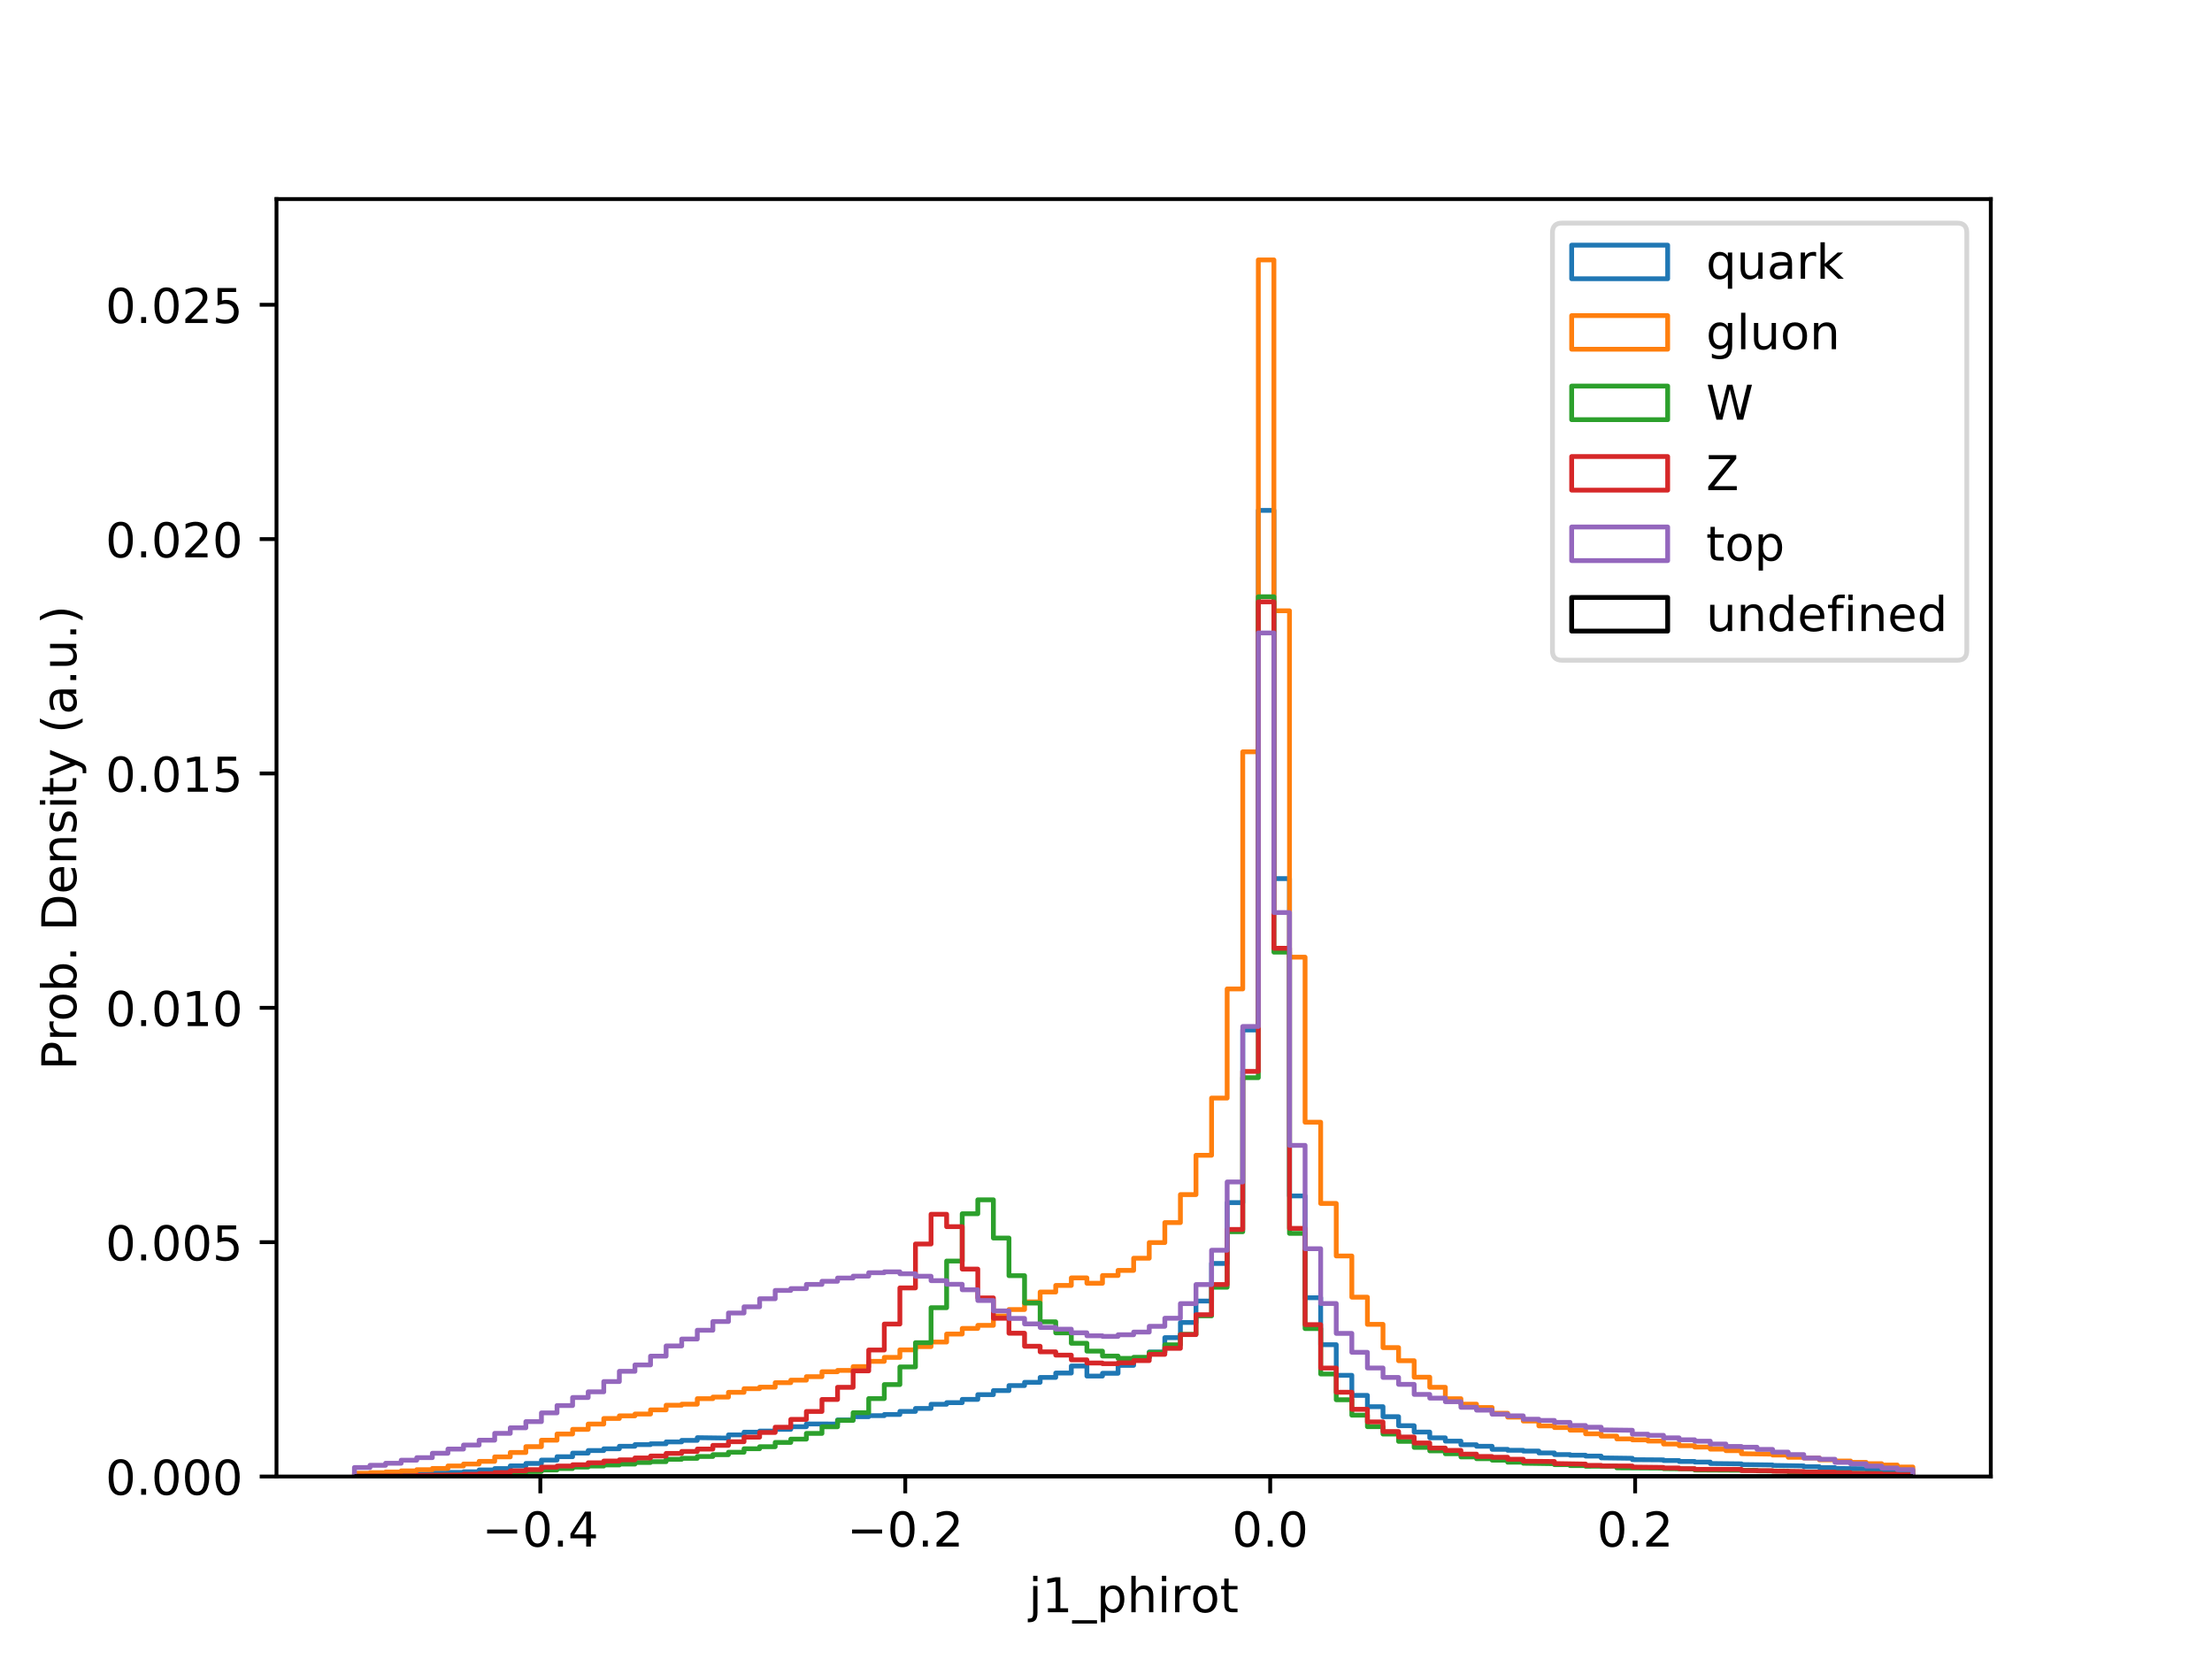 <?xml version="1.0" encoding="utf-8" standalone="no"?>
<!DOCTYPE svg PUBLIC "-//W3C//DTD SVG 1.1//EN"
  "http://www.w3.org/Graphics/SVG/1.1/DTD/svg11.dtd">
<!-- Created with matplotlib (https://matplotlib.org/) -->
<svg height="345.6pt" version="1.1" viewBox="0 0 460.8 345.6" width="460.8pt" xmlns="http://www.w3.org/2000/svg" xmlns:xlink="http://www.w3.org/1999/xlink">
 <defs>
  <style type="text/css">
*{stroke-linecap:butt;stroke-linejoin:round;}
  </style>
 </defs>
 <g id="figure_1">
  <g id="patch_1">
   <path d="M 0 345.6 
L 460.8 345.6 
L 460.8 0 
L 0 0 
z
" style="fill:#ffffff;"/>
  </g>
  <g id="axes_1">
   <g id="patch_2">
    <path d="M 57.6 307.584 
L 414.72 307.584 
L 414.72 41.472 
L 57.6 41.472 
z
" style="fill:#ffffff;"/>
   </g>
   <g id="patch_3">
    <path clip-path="url(#p04475a84c2)" d="M 73.833 307.584 
L 73.833 307.34 
L 80.326 307.296 
L 80.326 307.224 
L 83.572 307.224 
L 83.572 307.1 
L 90.065 307.06 
L 90.065 306.867 
L 93.312 306.867 
L 93.312 306.724 
L 96.559 306.724 
L 96.559 306.598 
L 99.805 306.598 
L 99.805 306.217 
L 103.052 306.217 
L 103.052 305.933 
L 106.298 305.933 
L 106.298 305.37 
L 109.545 305.37 
L 109.545 304.865 
L 112.791 304.865 
L 112.791 304.157 
L 116.038 304.157 
L 116.038 303.461 
L 119.284 303.461 
L 119.284 302.706 
L 122.531 302.706 
L 122.531 302.176 
L 125.777 302.176 
L 125.777 301.808 
L 129.024 301.808 
L 129.024 301.281 
L 132.271 301.281 
L 132.271 300.938 
L 135.517 300.938 
L 135.517 300.77 
L 138.764 300.77 
L 138.764 300.37 
L 142.01 300.37 
L 142.01 300.055 
L 145.257 300.055 
L 145.257 299.492 
L 151.75 299.58 
L 151.75 298.911 
L 154.996 298.911 
L 154.996 298.344 
L 158.243 298.344 
L 158.243 298.119 
L 161.489 298.119 
L 161.489 297.755 
L 164.736 297.755 
L 164.736 297.208 
L 167.983 297.208 
L 167.983 296.632 
L 174.476 296.653 
L 174.476 295.808 
L 177.722 295.808 
L 177.722 295.127 
L 180.969 295.127 
L 180.969 294.91 
L 184.215 294.91 
L 184.215 294.662 
L 187.462 294.662 
L 187.462 294.017 
L 190.708 294.017 
L 190.708 293.407 
L 193.955 293.407 
L 193.955 292.532 
L 197.201 292.532 
L 197.201 292.196 
L 200.448 292.196 
L 200.448 291.519 
L 203.695 291.519 
L 203.695 290.531 
L 206.941 290.531 
L 206.941 289.683 
L 210.188 289.683 
L 210.188 288.64 
L 213.434 288.64 
L 213.434 287.963 
L 216.681 287.963 
L 216.681 286.94 
L 219.927 286.94 
L 219.927 286.029 
L 223.174 286.029 
L 223.174 284.566 
L 226.42 284.566 
L 226.42 286.662 
L 229.667 286.662 
L 229.667 286.077 
L 232.913 286.077 
L 232.913 284.429 
L 236.16 284.429 
L 236.16 282.852 
L 239.407 282.852 
L 239.407 281.645 
L 242.653 281.645 
L 242.653 278.653 
L 245.9 278.653 
L 245.9 275.489 
L 249.146 275.489 
L 249.146 271.034 
L 252.393 271.034 
L 252.393 263.198 
L 255.639 263.198 
L 255.639 250.528 
L 258.886 250.528 
L 258.886 214.571 
L 262.132 214.571 
L 262.132 106.324 
L 265.379 106.324 
L 265.379 183.028 
L 268.625 183.028 
L 268.625 249.136 
L 271.872 249.136 
L 271.872 270.344 
L 275.119 270.344 
L 275.119 280.121 
L 278.365 280.121 
L 278.365 286.502 
L 281.612 286.502 
L 281.612 290.684 
L 284.858 290.684 
L 284.858 293.037 
L 288.105 293.037 
L 288.105 295.12 
L 291.351 295.12 
L 291.351 297.002 
L 294.598 297.002 
L 294.598 298.325 
L 297.844 298.325 
L 297.844 299.527 
L 301.091 299.527 
L 301.091 300.213 
L 304.337 300.213 
L 304.337 300.967 
L 307.584 300.967 
L 307.584 301.285 
L 310.831 301.285 
L 310.831 301.918 
L 314.077 301.918 
L 314.077 302.12 
L 317.324 302.12 
L 317.324 302.284 
L 320.57 302.284 
L 320.57 302.67 
L 323.817 302.67 
L 323.817 303.017 
L 327.063 303.017 
L 327.063 303.146 
L 330.31 303.146 
L 330.31 303.331 
L 333.556 303.331 
L 333.556 303.701 
L 340.049 303.789 
L 340.049 304.075 
L 346.543 304.119 
L 346.543 304.258 
L 349.789 304.258 
L 349.789 304.449 
L 353.036 304.449 
L 353.036 304.573 
L 356.282 304.573 
L 356.282 304.876 
L 362.775 304.945 
L 362.775 305.093 
L 369.268 305.174 
L 369.268 305.271 
L 375.761 305.376 
L 375.761 305.54 
L 379.008 305.54 
L 379.008 305.73 
L 382.255 305.73 
L 382.255 305.902 
L 388.748 305.969 
L 388.748 306.051 
L 391.994 306.051 
L 391.994 306.274 
L 395.241 306.274 
L 395.241 306.405 
L 398.487 306.405 
L 398.487 307.584 
L 398.487 307.584 
" style="fill:none;stroke:#1f77b4;stroke-linejoin:miter;"/>
   </g>
   <g id="patch_4">
    <path clip-path="url(#p04475a84c2)" d="M 73.833 307.584 
L 73.833 306.903 
L 77.079 306.903 
L 77.079 306.777 
L 80.326 306.777 
L 80.326 306.638 
L 83.572 306.638 
L 83.572 306.407 
L 86.819 306.407 
L 86.819 306.159 
L 90.065 306.159 
L 90.065 305.906 
L 93.312 305.906 
L 93.312 305.387 
L 96.559 305.387 
L 96.559 304.979 
L 99.805 304.979 
L 99.805 304.43 
L 103.052 304.43 
L 103.052 303.497 
L 106.298 303.497 
L 106.298 302.58 
L 109.545 302.58 
L 109.545 301.363 
L 112.791 301.363 
L 112.791 300.021 
L 116.038 300.021 
L 116.038 298.732 
L 119.284 298.732 
L 119.284 297.761 
L 122.531 297.761 
L 122.531 296.659 
L 125.777 296.659 
L 125.777 295.499 
L 129.024 295.499 
L 129.024 294.95 
L 132.271 294.95 
L 132.271 294.567 
L 135.517 294.567 
L 135.517 293.699 
L 138.764 293.699 
L 138.764 292.732 
L 142.01 292.732 
L 142.01 292.517 
L 145.257 292.517 
L 145.257 291.37 
L 148.503 291.37 
L 148.503 291.037 
L 151.75 291.037 
L 151.75 290.045 
L 154.996 290.045 
L 154.996 289.292 
L 158.243 289.292 
L 158.243 288.973 
L 161.489 288.973 
L 161.489 288.037 
L 164.736 288.037 
L 164.736 287.509 
L 167.983 287.509 
L 167.983 286.782 
L 171.229 286.782 
L 171.229 285.758 
L 174.476 285.758 
L 174.476 285.478 
L 177.722 285.478 
L 177.722 284.69 
L 180.969 284.69 
L 180.969 283.596 
L 184.215 283.596 
L 184.215 282.764 
L 187.462 282.764 
L 187.462 281.206 
L 190.708 281.206 
L 190.708 280.525 
L 193.955 280.525 
L 193.955 279.572 
L 197.201 279.572 
L 197.201 277.907 
L 200.448 277.907 
L 200.448 276.736 
L 203.695 276.736 
L 203.695 276.097 
L 206.941 276.097 
L 206.941 274.144 
L 210.188 274.144 
L 210.188 272.796 
L 213.434 272.796 
L 213.434 271.204 
L 216.681 271.204 
L 216.681 269.154 
L 219.927 269.154 
L 219.927 267.782 
L 223.174 267.782 
L 223.174 266.209 
L 226.42 266.209 
L 226.42 267.327 
L 229.667 267.327 
L 229.667 265.713 
L 232.913 265.713 
L 232.913 264.645 
L 236.16 264.645 
L 236.16 262.109 
L 239.407 262.109 
L 239.407 258.852 
L 242.653 258.852 
L 242.653 254.687 
L 245.9 254.687 
L 245.9 248.855 
L 249.146 248.855 
L 249.146 240.663 
L 252.393 240.663 
L 252.393 228.746 
L 255.639 228.746 
L 255.639 206.014 
L 258.886 206.014 
L 258.886 156.618 
L 262.132 156.618 
L 262.132 54.144 
L 265.379 54.144 
L 265.379 127.237 
L 268.625 127.237 
L 268.625 199.393 
L 271.872 199.393 
L 271.872 233.774 
L 275.119 233.774 
L 275.119 250.699 
L 278.365 250.699 
L 278.365 261.64 
L 281.612 261.64 
L 281.612 270.225 
L 284.858 270.225 
L 284.858 275.887 
L 288.105 275.887 
L 288.105 280.731 
L 291.351 280.731 
L 291.351 283.464 
L 294.598 283.464 
L 294.598 286.893 
L 297.844 286.893 
L 297.844 288.992 
L 301.091 288.992 
L 301.091 291.376 
L 304.337 291.376 
L 304.337 292.507 
L 307.584 292.507 
L 307.584 293.211 
L 310.831 293.211 
L 310.831 294.408 
L 314.077 294.408 
L 314.077 295.211 
L 317.324 295.211 
L 317.324 296.026 
L 320.57 296.026 
L 320.57 297.04 
L 323.817 297.04 
L 323.817 297.387 
L 327.063 297.387 
L 327.063 297.929 
L 330.31 297.929 
L 330.31 298.692 
L 333.556 298.692 
L 333.556 299.17 
L 336.803 299.17 
L 336.803 299.748 
L 340.049 299.748 
L 340.049 299.952 
L 343.296 299.952 
L 343.296 300.198 
L 346.543 300.198 
L 346.543 300.816 
L 349.789 300.816 
L 349.789 301.167 
L 353.036 301.167 
L 353.036 301.451 
L 356.282 301.451 
L 356.282 301.88 
L 359.529 301.88 
L 359.529 302.197 
L 362.775 302.197 
L 362.775 302.834 
L 369.268 302.925 
L 369.268 303.114 
L 372.515 303.114 
L 372.515 303.579 
L 375.761 303.579 
L 375.761 303.72 
L 379.008 303.72 
L 379.008 304.109 
L 382.255 304.109 
L 382.255 304.352 
L 385.501 304.352 
L 385.501 304.641 
L 388.748 304.641 
L 388.748 304.914 
L 391.994 304.914 
L 391.994 305.187 
L 395.241 305.187 
L 395.241 305.612 
L 398.487 305.612 
L 398.487 307.584 
L 398.487 307.584 
" style="fill:none;stroke:#ff7f0e;stroke-linejoin:miter;"/>
   </g>
   <g id="patch_5">
    <path clip-path="url(#p04475a84c2)" d="M 73.833 307.584 
L 73.833 307.517 
L 90.065 307.452 
L 90.065 307.367 
L 96.559 307.319 
L 96.559 307.241 
L 103.052 307.22 
L 103.052 307.039 
L 106.298 307.039 
L 106.298 306.871 
L 109.545 306.871 
L 109.545 306.548 
L 112.791 306.548 
L 112.791 306.22 
L 116.038 306.22 
L 116.038 305.925 
L 119.284 305.925 
L 119.284 305.614 
L 122.531 305.614 
L 122.531 305.402 
L 125.777 305.402 
L 125.777 305.179 
L 129.024 305.179 
L 129.024 304.998 
L 132.271 304.998 
L 132.271 304.661 
L 135.517 304.661 
L 135.517 304.487 
L 138.764 304.487 
L 138.764 303.999 
L 142.01 303.999 
L 142.01 303.797 
L 145.257 303.797 
L 145.257 303.413 
L 148.503 303.413 
L 148.503 303.036 
L 151.75 303.036 
L 151.75 302.525 
L 154.996 302.525 
L 154.996 301.8 
L 158.243 301.8 
L 158.243 301.377 
L 161.489 301.377 
L 161.489 300.482 
L 164.736 300.482 
L 164.736 299.794 
L 167.983 299.794 
L 167.983 298.606 
L 171.229 298.606 
L 171.229 297.223 
L 174.476 297.223 
L 174.476 295.89 
L 177.722 295.89 
L 177.722 294.288 
L 180.969 294.288 
L 180.969 291.351 
L 184.215 291.351 
L 184.215 288.43 
L 187.462 288.43 
L 187.462 284.755 
L 190.708 284.755 
L 190.708 279.703 
L 193.955 279.703 
L 193.955 272.415 
L 197.201 272.415 
L 197.201 262.695 
L 200.448 262.695 
L 200.448 252.847 
L 203.695 252.847 
L 203.695 249.942 
L 206.941 249.942 
L 206.941 257.908 
L 210.188 257.908 
L 210.188 265.746 
L 213.434 265.746 
L 213.434 271.452 
L 216.681 271.452 
L 216.681 275.359 
L 219.927 275.359 
L 219.927 277.661 
L 223.174 277.661 
L 223.174 279.827 
L 226.42 279.827 
L 226.42 281.467 
L 229.667 281.467 
L 229.667 282.493 
L 232.913 282.493 
L 232.913 282.98 
L 236.16 282.98 
L 236.16 282.753 
L 239.407 282.753 
L 239.407 281.725 
L 242.653 281.725 
L 242.653 280.144 
L 245.9 280.144 
L 245.9 277.962 
L 249.146 277.962 
L 249.146 274.118 
L 252.393 274.118 
L 252.393 268.156 
L 255.639 268.156 
L 255.639 256.596 
L 258.886 256.596 
L 258.886 224.497 
L 262.132 224.497 
L 262.132 124.311 
L 265.379 124.311 
L 265.379 198.35 
L 268.625 198.35 
L 268.625 256.937 
L 271.872 256.937 
L 271.872 276.763 
L 275.119 276.763 
L 275.119 286.227 
L 278.365 286.227 
L 278.365 291.595 
L 281.612 291.595 
L 281.612 294.809 
L 284.858 294.809 
L 284.858 297.2 
L 288.105 297.2 
L 288.105 298.743 
L 291.351 298.743 
L 291.351 300.265 
L 294.598 300.265 
L 294.598 301.52 
L 297.844 301.52 
L 297.844 302.242 
L 301.091 302.242 
L 301.091 302.845 
L 304.337 302.845 
L 304.337 303.507 
L 307.584 303.507 
L 307.584 303.871 
L 310.831 303.871 
L 310.831 304.176 
L 314.077 304.176 
L 314.077 304.603 
L 317.324 304.603 
L 317.324 304.819 
L 323.817 304.916 
L 323.817 305.111 
L 327.063 305.111 
L 327.063 305.309 
L 330.31 305.309 
L 330.31 305.444 
L 336.803 305.425 
L 336.803 305.78 
L 346.543 305.841 
L 346.543 305.946 
L 353.036 306.009 
L 353.036 306.226 
L 366.022 306.295 
L 366.022 306.409 
L 372.515 306.457 
L 372.515 306.587 
L 379.008 306.697 
L 379.008 306.718 
L 385.501 306.791 
L 385.501 306.918 
L 391.994 306.97 
L 391.994 307.115 
L 398.487 307.142 
L 398.487 307.584 
L 398.487 307.584 
" style="fill:none;stroke:#2ca02c;stroke-linejoin:miter;"/>
   </g>
   <g id="patch_6">
    <path clip-path="url(#p04475a84c2)" d="M 73.833 307.584 
L 73.833 307.479 
L 86.819 307.439 
L 86.819 307.361 
L 96.559 307.25 
L 96.559 307.128 
L 99.805 307.128 
L 99.805 306.993 
L 103.052 306.993 
L 103.052 306.762 
L 106.298 306.762 
L 106.298 306.402 
L 109.545 306.402 
L 109.545 306.148 
L 112.791 306.148 
L 112.791 305.633 
L 116.038 305.633 
L 116.038 305.4 
L 119.284 305.4 
L 119.284 305.133 
L 122.531 305.133 
L 122.531 304.722 
L 125.777 304.722 
L 125.777 304.363 
L 129.024 304.363 
L 129.024 304.113 
L 132.271 304.113 
L 132.271 303.713 
L 135.517 303.713 
L 135.517 303.318 
L 138.764 303.318 
L 138.764 302.774 
L 142.01 302.774 
L 142.01 302.363 
L 145.257 302.363 
L 145.257 301.865 
L 148.503 301.865 
L 148.503 301.096 
L 151.75 301.096 
L 151.75 300.335 
L 154.996 300.335 
L 154.996 299.384 
L 158.243 299.384 
L 158.243 298.404 
L 161.489 298.404 
L 161.489 297.311 
L 164.736 297.311 
L 164.736 295.686 
L 167.983 295.686 
L 167.983 294.031 
L 171.229 294.031 
L 171.229 291.538 
L 174.476 291.538 
L 174.476 289 
L 177.722 289 
L 177.722 285.579 
L 180.969 285.579 
L 180.969 281.231 
L 184.215 281.231 
L 184.215 275.822 
L 187.462 275.822 
L 187.462 268.295 
L 190.708 268.295 
L 190.708 259.146 
L 193.955 259.146 
L 193.955 252.955 
L 197.201 252.955 
L 197.201 255.539 
L 200.448 255.539 
L 200.448 264.375 
L 203.695 264.375 
L 203.695 270.376 
L 206.941 270.376 
L 206.941 274.613 
L 210.188 274.613 
L 210.188 277.735 
L 213.434 277.735 
L 213.434 280.449 
L 216.681 280.449 
L 216.681 281.612 
L 219.927 281.612 
L 219.927 282.297 
L 223.174 282.297 
L 223.174 283.281 
L 226.42 283.281 
L 226.42 283.941 
L 229.667 283.941 
L 229.667 284.084 
L 232.913 284.084 
L 232.913 283.899 
L 236.16 283.899 
L 236.16 283.441 
L 239.407 283.441 
L 239.407 282.139 
L 242.653 282.139 
L 242.653 280.88 
L 245.9 280.88 
L 245.9 278.023 
L 249.146 278.023 
L 249.146 273.881 
L 252.393 273.881 
L 252.393 267.586 
L 255.639 267.586 
L 255.639 256.119 
L 258.886 256.119 
L 258.886 223.19 
L 262.132 223.19 
L 262.132 125.381 
L 265.379 125.381 
L 265.379 197.543 
L 268.625 197.543 
L 268.625 255.892 
L 271.872 255.892 
L 271.872 275.943 
L 275.119 275.943 
L 275.119 284.988 
L 278.365 284.988 
L 278.365 290.03 
L 281.612 290.03 
L 281.612 293.583 
L 284.858 293.583 
L 284.858 296.207 
L 288.105 296.207 
L 288.105 298.217 
L 291.351 298.217 
L 291.351 299.353 
L 294.598 299.353 
L 294.598 300.6 
L 297.844 300.6 
L 297.844 301.653 
L 301.091 301.653 
L 301.091 302.149 
L 304.337 302.149 
L 304.337 302.918 
L 307.584 302.918 
L 307.584 303.417 
L 310.831 303.417 
L 310.831 303.575 
L 314.077 303.575 
L 314.077 303.987 
L 317.324 303.987 
L 317.324 304.399 
L 323.817 304.46 
L 323.817 304.884 
L 330.31 304.99 
L 330.31 305.261 
L 333.556 305.261 
L 333.556 305.378 
L 340.049 305.397 
L 340.049 305.618 
L 346.543 305.692 
L 346.543 305.803 
L 349.789 305.803 
L 349.789 305.957 
L 353.036 305.957 
L 353.036 306.089 
L 362.775 306.091 
L 362.775 306.352 
L 369.268 306.379 
L 369.268 306.465 
L 375.761 306.55 
L 375.761 306.663 
L 382.255 306.663 
L 382.255 306.785 
L 385.501 306.785 
L 385.501 306.928 
L 391.994 307.01 
L 391.994 307.103 
L 395.241 307.103 
L 395.241 307.218 
L 398.487 307.218 
L 398.487 307.584 
L 398.487 307.584 
" style="fill:none;stroke:#d62728;stroke-linejoin:miter;"/>
   </g>
   <g id="patch_7">
    <path clip-path="url(#p04475a84c2)" d="M 73.833 307.584 
L 73.833 305.706 
L 77.079 305.706 
L 77.079 305.246 
L 80.326 305.246 
L 80.326 304.819 
L 83.572 304.819 
L 83.572 304.184 
L 86.819 304.184 
L 86.819 303.657 
L 90.065 303.657 
L 90.065 302.738 
L 93.312 302.738 
L 93.312 301.865 
L 96.559 301.865 
L 96.559 301.028 
L 99.805 301.028 
L 99.805 300.015 
L 103.052 300.015 
L 103.052 298.592 
L 106.298 298.592 
L 106.298 297.435 
L 109.545 297.435 
L 109.545 296.149 
L 112.791 296.149 
L 112.791 294.326 
L 116.038 294.326 
L 116.038 292.803 
L 119.284 292.803 
L 119.284 291.128 
L 122.531 291.128 
L 122.531 289.944 
L 125.777 289.944 
L 125.777 287.804 
L 129.024 287.804 
L 129.024 285.667 
L 132.271 285.667 
L 132.271 284.337 
L 135.517 284.337 
L 135.517 282.509 
L 138.764 282.509 
L 138.764 280.386 
L 142.01 280.386 
L 142.01 278.946 
L 145.257 278.946 
L 145.257 277.115 
L 148.503 277.115 
L 148.503 275.296 
L 151.75 275.296 
L 151.75 273.523 
L 154.996 273.523 
L 154.996 272.233 
L 158.243 272.233 
L 158.243 270.555 
L 161.489 270.555 
L 161.489 268.822 
L 164.736 268.822 
L 164.736 268.442 
L 167.983 268.442 
L 167.983 267.565 
L 171.229 267.565 
L 171.229 266.915 
L 174.476 266.915 
L 174.476 266.236 
L 177.722 266.236 
L 177.722 265.843 
L 180.969 265.843 
L 180.969 265.13 
L 184.215 265.13 
L 184.215 264.945 
L 187.462 264.945 
L 187.462 265.347 
L 190.708 265.347 
L 190.708 265.862 
L 193.955 265.862 
L 193.955 266.785 
L 197.201 266.785 
L 197.201 267.54 
L 200.448 267.54 
L 200.448 268.686 
L 203.695 268.686 
L 203.695 270.918 
L 206.941 270.918 
L 206.941 273.086 
L 210.188 273.086 
L 210.188 274.65 
L 213.434 274.65 
L 213.434 275.79 
L 216.681 275.79 
L 216.681 276.528 
L 219.927 276.528 
L 219.927 276.889 
L 223.174 276.889 
L 223.174 277.646 
L 226.42 277.646 
L 226.42 278.267 
L 229.667 278.267 
L 229.667 278.397 
L 232.913 278.397 
L 232.913 278.054 
L 236.16 278.054 
L 236.16 277.493 
L 239.407 277.493 
L 239.407 276.295 
L 242.653 276.295 
L 242.653 274.612 
L 245.9 274.612 
L 245.9 271.564 
L 249.146 271.564 
L 249.146 267.594 
L 252.393 267.594 
L 252.393 260.444 
L 255.639 260.444 
L 255.639 246.224 
L 258.886 246.224 
L 258.886 213.833 
L 262.132 213.833 
L 262.132 131.853 
L 265.379 131.853 
L 265.379 190.1 
L 268.625 190.1 
L 268.625 238.599 
L 271.872 238.599 
L 271.872 260.133 
L 275.119 260.133 
L 275.119 271.543 
L 278.365 271.543 
L 278.365 277.77 
L 281.612 277.77 
L 281.612 281.709 
L 284.858 281.709 
L 284.858 284.974 
L 288.105 284.974 
L 288.105 286.942 
L 291.351 286.942 
L 291.351 288.386 
L 294.598 288.386 
L 294.598 290.48 
L 297.844 290.48 
L 297.844 291.252 
L 301.091 291.252 
L 301.091 292.002 
L 304.337 292.002 
L 304.337 293.169 
L 307.584 293.169 
L 307.584 293.756 
L 310.831 293.756 
L 310.831 294.601 
L 314.077 294.601 
L 314.077 294.95 
L 317.324 294.95 
L 317.324 295.646 
L 320.57 295.646 
L 320.57 295.903 
L 323.817 295.903 
L 323.817 296.306 
L 327.063 296.306 
L 327.063 296.956 
L 330.31 296.956 
L 330.31 297.32 
L 333.556 297.32 
L 333.556 297.87 
L 340.049 297.948 
L 340.049 298.762 
L 343.296 298.762 
L 343.296 299.006 
L 346.543 299.006 
L 346.543 299.533 
L 349.789 299.533 
L 349.789 299.929 
L 353.036 299.929 
L 353.036 300.225 
L 356.282 300.225 
L 356.282 300.814 
L 359.529 300.814 
L 359.529 301.325 
L 362.775 301.325 
L 362.775 301.48 
L 366.022 301.48 
L 366.022 301.937 
L 369.268 301.937 
L 369.268 302.504 
L 372.515 302.504 
L 372.515 303.015 
L 375.761 303.015 
L 375.761 303.734 
L 379.008 303.734 
L 379.008 303.989 
L 382.255 303.989 
L 382.255 304.641 
L 385.501 304.641 
L 385.501 304.939 
L 388.748 304.939 
L 388.748 305.406 
L 391.994 305.406 
L 391.994 305.81 
L 395.241 305.81 
L 395.241 306.152 
L 398.487 306.152 
L 398.487 307.584 
L 398.487 307.584 
" style="fill:none;stroke:#9467bd;stroke-linejoin:miter;"/>
   </g>
   <g id="patch_8">
    <path clip-path="url(#p04475a84c2)" d="M 73.833 307.584 
L 398.487 307.584 
L 398.487 307.584 
" style="fill:none;stroke:#000000;stroke-linejoin:miter;"/>
   </g>
   <g id="matplotlib.axis_1">
    <g id="xtick_1">
     <g id="line2d_1">
      <defs>
       <path d="M 0 0 
L 0 3.5 
" id="m33934b8982" style="stroke:#000000;stroke-width:0.8;"/>
      </defs>
      <g>
       <use style="stroke:#000000;stroke-width:0.8;" x="112.561" xlink:href="#m33934b8982" y="307.584"/>
      </g>
     </g>
     <g id="text_1">
      <!-- −0.4 -->
      <defs>
       <path d="M 10.594 35.5 
L 73.188 35.5 
L 73.188 27.203 
L 10.594 27.203 
z
" id="DejaVuSans-8722"/>
       <path d="M 31.781 66.406 
Q 24.172 66.406 20.328 58.906 
Q 16.5 51.422 16.5 36.375 
Q 16.5 21.391 20.328 13.891 
Q 24.172 6.391 31.781 6.391 
Q 39.453 6.391 43.281 13.891 
Q 47.125 21.391 47.125 36.375 
Q 47.125 51.422 43.281 58.906 
Q 39.453 66.406 31.781 66.406 
z
M 31.781 74.219 
Q 44.047 74.219 50.516 64.516 
Q 56.984 54.828 56.984 36.375 
Q 56.984 17.969 50.516 8.266 
Q 44.047 -1.422 31.781 -1.422 
Q 19.531 -1.422 13.062 8.266 
Q 6.594 17.969 6.594 36.375 
Q 6.594 54.828 13.062 64.516 
Q 19.531 74.219 31.781 74.219 
z
" id="DejaVuSans-48"/>
       <path d="M 10.688 12.406 
L 21 12.406 
L 21 0 
L 10.688 0 
z
" id="DejaVuSans-46"/>
       <path d="M 37.797 64.312 
L 12.891 25.391 
L 37.797 25.391 
z
M 35.203 72.906 
L 47.609 72.906 
L 47.609 25.391 
L 58.016 25.391 
L 58.016 17.188 
L 47.609 17.188 
L 47.609 0 
L 37.797 0 
L 37.797 17.188 
L 4.891 17.188 
L 4.891 26.703 
z
" id="DejaVuSans-52"/>
      </defs>
      <g transform="translate(100.42 322.182)scale(0.1 -0.1)">
       <use xlink:href="#DejaVuSans-8722"/>
       <use x="83.789" xlink:href="#DejaVuSans-48"/>
       <use x="147.412" xlink:href="#DejaVuSans-46"/>
       <use x="179.199" xlink:href="#DejaVuSans-52"/>
      </g>
     </g>
    </g>
    <g id="xtick_2">
     <g id="line2d_2">
      <g>
       <use style="stroke:#000000;stroke-width:0.8;" x="188.584" xlink:href="#m33934b8982" y="307.584"/>
      </g>
     </g>
     <g id="text_2">
      <!-- −0.2 -->
      <defs>
       <path d="M 19.188 8.297 
L 53.609 8.297 
L 53.609 0 
L 7.328 0 
L 7.328 8.297 
Q 12.938 14.109 22.625 23.891 
Q 32.328 33.688 34.812 36.531 
Q 39.547 41.844 41.422 45.531 
Q 43.312 49.219 43.312 52.781 
Q 43.312 58.594 39.234 62.25 
Q 35.156 65.922 28.609 65.922 
Q 23.969 65.922 18.812 64.312 
Q 13.672 62.703 7.812 59.422 
L 7.812 69.391 
Q 13.766 71.781 18.938 73 
Q 24.125 74.219 28.422 74.219 
Q 39.75 74.219 46.484 68.547 
Q 53.219 62.891 53.219 53.422 
Q 53.219 48.922 51.531 44.891 
Q 49.859 40.875 45.406 35.406 
Q 44.188 33.984 37.641 27.219 
Q 31.109 20.453 19.188 8.297 
z
" id="DejaVuSans-50"/>
      </defs>
      <g transform="translate(176.442 322.182)scale(0.1 -0.1)">
       <use xlink:href="#DejaVuSans-8722"/>
       <use x="83.789" xlink:href="#DejaVuSans-48"/>
       <use x="147.412" xlink:href="#DejaVuSans-46"/>
       <use x="179.199" xlink:href="#DejaVuSans-50"/>
      </g>
     </g>
    </g>
    <g id="xtick_3">
     <g id="line2d_3">
      <g>
       <use style="stroke:#000000;stroke-width:0.8;" x="264.606" xlink:href="#m33934b8982" y="307.584"/>
      </g>
     </g>
     <g id="text_3">
      <!-- 0.0 -->
      <g transform="translate(256.655 322.182)scale(0.1 -0.1)">
       <use xlink:href="#DejaVuSans-48"/>
       <use x="63.623" xlink:href="#DejaVuSans-46"/>
       <use x="95.41" xlink:href="#DejaVuSans-48"/>
      </g>
     </g>
    </g>
    <g id="xtick_4">
     <g id="line2d_4">
      <g>
       <use style="stroke:#000000;stroke-width:0.8;" x="340.629" xlink:href="#m33934b8982" y="307.584"/>
      </g>
     </g>
     <g id="text_4">
      <!-- 0.2 -->
      <g transform="translate(332.677 322.182)scale(0.1 -0.1)">
       <use xlink:href="#DejaVuSans-48"/>
       <use x="63.623" xlink:href="#DejaVuSans-46"/>
       <use x="95.41" xlink:href="#DejaVuSans-50"/>
      </g>
     </g>
    </g>
    <g id="text_5">
     <!-- j1_phirot -->
     <defs>
      <path d="M 9.422 54.688 
L 18.406 54.688 
L 18.406 -0.984 
Q 18.406 -11.422 14.422 -16.109 
Q 10.453 -20.797 1.609 -20.797 
L -1.812 -20.797 
L -1.812 -13.188 
L 0.594 -13.188 
Q 5.719 -13.188 7.562 -10.812 
Q 9.422 -8.453 9.422 -0.984 
z
M 9.422 75.984 
L 18.406 75.984 
L 18.406 64.594 
L 9.422 64.594 
z
" id="DejaVuSans-106"/>
      <path d="M 12.406 8.297 
L 28.516 8.297 
L 28.516 63.922 
L 10.984 60.406 
L 10.984 69.391 
L 28.422 72.906 
L 38.281 72.906 
L 38.281 8.297 
L 54.391 8.297 
L 54.391 0 
L 12.406 0 
z
" id="DejaVuSans-49"/>
      <path d="M 50.984 -16.609 
L 50.984 -23.578 
L -0.984 -23.578 
L -0.984 -16.609 
z
" id="DejaVuSans-95"/>
      <path d="M 18.109 8.203 
L 18.109 -20.797 
L 9.078 -20.797 
L 9.078 54.688 
L 18.109 54.688 
L 18.109 46.391 
Q 20.953 51.266 25.266 53.625 
Q 29.594 56 35.594 56 
Q 45.562 56 51.781 48.094 
Q 58.016 40.188 58.016 27.297 
Q 58.016 14.406 51.781 6.484 
Q 45.562 -1.422 35.594 -1.422 
Q 29.594 -1.422 25.266 0.953 
Q 20.953 3.328 18.109 8.203 
z
M 48.688 27.297 
Q 48.688 37.203 44.609 42.844 
Q 40.531 48.484 33.406 48.484 
Q 26.266 48.484 22.188 42.844 
Q 18.109 37.203 18.109 27.297 
Q 18.109 17.391 22.188 11.75 
Q 26.266 6.109 33.406 6.109 
Q 40.531 6.109 44.609 11.75 
Q 48.688 17.391 48.688 27.297 
z
" id="DejaVuSans-112"/>
      <path d="M 54.891 33.016 
L 54.891 0 
L 45.906 0 
L 45.906 32.719 
Q 45.906 40.484 42.875 44.328 
Q 39.844 48.188 33.797 48.188 
Q 26.516 48.188 22.312 43.547 
Q 18.109 38.922 18.109 30.906 
L 18.109 0 
L 9.078 0 
L 9.078 75.984 
L 18.109 75.984 
L 18.109 46.188 
Q 21.344 51.125 25.703 53.562 
Q 30.078 56 35.797 56 
Q 45.219 56 50.047 50.172 
Q 54.891 44.344 54.891 33.016 
z
" id="DejaVuSans-104"/>
      <path d="M 9.422 54.688 
L 18.406 54.688 
L 18.406 0 
L 9.422 0 
z
M 9.422 75.984 
L 18.406 75.984 
L 18.406 64.594 
L 9.422 64.594 
z
" id="DejaVuSans-105"/>
      <path d="M 41.109 46.297 
Q 39.594 47.172 37.812 47.578 
Q 36.031 48 33.891 48 
Q 26.266 48 22.188 43.047 
Q 18.109 38.094 18.109 28.812 
L 18.109 0 
L 9.078 0 
L 9.078 54.688 
L 18.109 54.688 
L 18.109 46.188 
Q 20.953 51.172 25.484 53.578 
Q 30.031 56 36.531 56 
Q 37.453 56 38.578 55.875 
Q 39.703 55.766 41.062 55.516 
z
" id="DejaVuSans-114"/>
      <path d="M 30.609 48.391 
Q 23.391 48.391 19.188 42.75 
Q 14.984 37.109 14.984 27.297 
Q 14.984 17.484 19.156 11.844 
Q 23.344 6.203 30.609 6.203 
Q 37.797 6.203 41.984 11.859 
Q 46.188 17.531 46.188 27.297 
Q 46.188 37.016 41.984 42.703 
Q 37.797 48.391 30.609 48.391 
z
M 30.609 56 
Q 42.328 56 49.016 48.375 
Q 55.719 40.766 55.719 27.297 
Q 55.719 13.875 49.016 6.219 
Q 42.328 -1.422 30.609 -1.422 
Q 18.844 -1.422 12.172 6.219 
Q 5.516 13.875 5.516 27.297 
Q 5.516 40.766 12.172 48.375 
Q 18.844 56 30.609 56 
z
" id="DejaVuSans-111"/>
      <path d="M 18.312 70.219 
L 18.312 54.688 
L 36.812 54.688 
L 36.812 47.703 
L 18.312 47.703 
L 18.312 18.016 
Q 18.312 11.328 20.141 9.422 
Q 21.969 7.516 27.594 7.516 
L 36.812 7.516 
L 36.812 0 
L 27.594 0 
Q 17.188 0 13.234 3.875 
Q 9.281 7.766 9.281 18.016 
L 9.281 47.703 
L 2.688 47.703 
L 2.688 54.688 
L 9.281 54.688 
L 9.281 70.219 
z
" id="DejaVuSans-116"/>
     </defs>
     <g transform="translate(214.284 335.861)scale(0.1 -0.1)">
      <use xlink:href="#DejaVuSans-106"/>
      <use x="27.783" xlink:href="#DejaVuSans-49"/>
      <use x="91.406" xlink:href="#DejaVuSans-95"/>
      <use x="141.406" xlink:href="#DejaVuSans-112"/>
      <use x="204.883" xlink:href="#DejaVuSans-104"/>
      <use x="268.262" xlink:href="#DejaVuSans-105"/>
      <use x="296.045" xlink:href="#DejaVuSans-114"/>
      <use x="337.127" xlink:href="#DejaVuSans-111"/>
      <use x="398.309" xlink:href="#DejaVuSans-116"/>
     </g>
    </g>
   </g>
   <g id="matplotlib.axis_2">
    <g id="ytick_1">
     <g id="line2d_5">
      <defs>
       <path d="M 0 0 
L -3.5 0 
" id="m73f65f22da" style="stroke:#000000;stroke-width:0.8;"/>
      </defs>
      <g>
       <use style="stroke:#000000;stroke-width:0.8;" x="57.6" xlink:href="#m73f65f22da" y="307.584"/>
      </g>
     </g>
     <g id="text_6">
      <!-- 0.000 -->
      <g transform="translate(21.972 311.383)scale(0.1 -0.1)">
       <use xlink:href="#DejaVuSans-48"/>
       <use x="63.623" xlink:href="#DejaVuSans-46"/>
       <use x="95.41" xlink:href="#DejaVuSans-48"/>
       <use x="159.033" xlink:href="#DejaVuSans-48"/>
       <use x="222.656" xlink:href="#DejaVuSans-48"/>
      </g>
     </g>
    </g>
    <g id="ytick_2">
     <g id="line2d_6">
      <g>
       <use style="stroke:#000000;stroke-width:0.8;" x="57.6" xlink:href="#m73f65f22da" y="258.765"/>
      </g>
     </g>
     <g id="text_7">
      <!-- 0.005 -->
      <defs>
       <path d="M 10.797 72.906 
L 49.516 72.906 
L 49.516 64.594 
L 19.828 64.594 
L 19.828 46.734 
Q 21.969 47.469 24.109 47.828 
Q 26.266 48.188 28.422 48.188 
Q 40.625 48.188 47.75 41.5 
Q 54.891 34.812 54.891 23.391 
Q 54.891 11.625 47.562 5.094 
Q 40.234 -1.422 26.906 -1.422 
Q 22.312 -1.422 17.547 -0.641 
Q 12.797 0.141 7.719 1.703 
L 7.719 11.625 
Q 12.109 9.234 16.797 8.062 
Q 21.484 6.891 26.703 6.891 
Q 35.156 6.891 40.078 11.328 
Q 45.016 15.766 45.016 23.391 
Q 45.016 31 40.078 35.438 
Q 35.156 39.891 26.703 39.891 
Q 22.75 39.891 18.812 39.016 
Q 14.891 38.141 10.797 36.281 
z
" id="DejaVuSans-53"/>
      </defs>
      <g transform="translate(21.972 262.564)scale(0.1 -0.1)">
       <use xlink:href="#DejaVuSans-48"/>
       <use x="63.623" xlink:href="#DejaVuSans-46"/>
       <use x="95.41" xlink:href="#DejaVuSans-48"/>
       <use x="159.033" xlink:href="#DejaVuSans-48"/>
       <use x="222.656" xlink:href="#DejaVuSans-53"/>
      </g>
     </g>
    </g>
    <g id="ytick_3">
     <g id="line2d_7">
      <g>
       <use style="stroke:#000000;stroke-width:0.8;" x="57.6" xlink:href="#m73f65f22da" y="209.946"/>
      </g>
     </g>
     <g id="text_8">
      <!-- 0.010 -->
      <g transform="translate(21.972 213.745)scale(0.1 -0.1)">
       <use xlink:href="#DejaVuSans-48"/>
       <use x="63.623" xlink:href="#DejaVuSans-46"/>
       <use x="95.41" xlink:href="#DejaVuSans-48"/>
       <use x="159.033" xlink:href="#DejaVuSans-49"/>
       <use x="222.656" xlink:href="#DejaVuSans-48"/>
      </g>
     </g>
    </g>
    <g id="ytick_4">
     <g id="line2d_8">
      <g>
       <use style="stroke:#000000;stroke-width:0.8;" x="57.6" xlink:href="#m73f65f22da" y="161.127"/>
      </g>
     </g>
     <g id="text_9">
      <!-- 0.015 -->
      <g transform="translate(21.972 164.926)scale(0.1 -0.1)">
       <use xlink:href="#DejaVuSans-48"/>
       <use x="63.623" xlink:href="#DejaVuSans-46"/>
       <use x="95.41" xlink:href="#DejaVuSans-48"/>
       <use x="159.033" xlink:href="#DejaVuSans-49"/>
       <use x="222.656" xlink:href="#DejaVuSans-53"/>
      </g>
     </g>
    </g>
    <g id="ytick_5">
     <g id="line2d_9">
      <g>
       <use style="stroke:#000000;stroke-width:0.8;" x="57.6" xlink:href="#m73f65f22da" y="112.308"/>
      </g>
     </g>
     <g id="text_10">
      <!-- 0.020 -->
      <g transform="translate(21.972 116.107)scale(0.1 -0.1)">
       <use xlink:href="#DejaVuSans-48"/>
       <use x="63.623" xlink:href="#DejaVuSans-46"/>
       <use x="95.41" xlink:href="#DejaVuSans-48"/>
       <use x="159.033" xlink:href="#DejaVuSans-50"/>
       <use x="222.656" xlink:href="#DejaVuSans-48"/>
      </g>
     </g>
    </g>
    <g id="ytick_6">
     <g id="line2d_10">
      <g>
       <use style="stroke:#000000;stroke-width:0.8;" x="57.6" xlink:href="#m73f65f22da" y="63.489"/>
      </g>
     </g>
     <g id="text_11">
      <!-- 0.025 -->
      <g transform="translate(21.972 67.288)scale(0.1 -0.1)">
       <use xlink:href="#DejaVuSans-48"/>
       <use x="63.623" xlink:href="#DejaVuSans-46"/>
       <use x="95.41" xlink:href="#DejaVuSans-48"/>
       <use x="159.033" xlink:href="#DejaVuSans-50"/>
       <use x="222.656" xlink:href="#DejaVuSans-53"/>
      </g>
     </g>
    </g>
    <g id="text_12">
     <!-- Prob. Density (a.u.) -->
     <defs>
      <path d="M 19.672 64.797 
L 19.672 37.406 
L 32.078 37.406 
Q 38.969 37.406 42.719 40.969 
Q 46.484 44.531 46.484 51.125 
Q 46.484 57.672 42.719 61.234 
Q 38.969 64.797 32.078 64.797 
z
M 9.812 72.906 
L 32.078 72.906 
Q 44.344 72.906 50.609 67.359 
Q 56.891 61.812 56.891 51.125 
Q 56.891 40.328 50.609 34.812 
Q 44.344 29.297 32.078 29.297 
L 19.672 29.297 
L 19.672 0 
L 9.812 0 
z
" id="DejaVuSans-80"/>
      <path d="M 48.688 27.297 
Q 48.688 37.203 44.609 42.844 
Q 40.531 48.484 33.406 48.484 
Q 26.266 48.484 22.188 42.844 
Q 18.109 37.203 18.109 27.297 
Q 18.109 17.391 22.188 11.75 
Q 26.266 6.109 33.406 6.109 
Q 40.531 6.109 44.609 11.75 
Q 48.688 17.391 48.688 27.297 
z
M 18.109 46.391 
Q 20.953 51.266 25.266 53.625 
Q 29.594 56 35.594 56 
Q 45.562 56 51.781 48.094 
Q 58.016 40.188 58.016 27.297 
Q 58.016 14.406 51.781 6.484 
Q 45.562 -1.422 35.594 -1.422 
Q 29.594 -1.422 25.266 0.953 
Q 20.953 3.328 18.109 8.203 
L 18.109 0 
L 9.078 0 
L 9.078 75.984 
L 18.109 75.984 
z
" id="DejaVuSans-98"/>
      <path id="DejaVuSans-32"/>
      <path d="M 19.672 64.797 
L 19.672 8.109 
L 31.594 8.109 
Q 46.688 8.109 53.688 14.938 
Q 60.688 21.781 60.688 36.531 
Q 60.688 51.172 53.688 57.984 
Q 46.688 64.797 31.594 64.797 
z
M 9.812 72.906 
L 30.078 72.906 
Q 51.266 72.906 61.172 64.094 
Q 71.094 55.281 71.094 36.531 
Q 71.094 17.672 61.125 8.828 
Q 51.172 0 30.078 0 
L 9.812 0 
z
" id="DejaVuSans-68"/>
      <path d="M 56.203 29.594 
L 56.203 25.203 
L 14.891 25.203 
Q 15.484 15.922 20.484 11.062 
Q 25.484 6.203 34.422 6.203 
Q 39.594 6.203 44.453 7.469 
Q 49.312 8.734 54.109 11.281 
L 54.109 2.781 
Q 49.266 0.734 44.188 -0.344 
Q 39.109 -1.422 33.891 -1.422 
Q 20.797 -1.422 13.156 6.188 
Q 5.516 13.812 5.516 26.812 
Q 5.516 40.234 12.766 48.109 
Q 20.016 56 32.328 56 
Q 43.359 56 49.781 48.891 
Q 56.203 41.797 56.203 29.594 
z
M 47.219 32.234 
Q 47.125 39.594 43.094 43.984 
Q 39.062 48.391 32.422 48.391 
Q 24.906 48.391 20.391 44.141 
Q 15.875 39.891 15.188 32.172 
z
" id="DejaVuSans-101"/>
      <path d="M 54.891 33.016 
L 54.891 0 
L 45.906 0 
L 45.906 32.719 
Q 45.906 40.484 42.875 44.328 
Q 39.844 48.188 33.797 48.188 
Q 26.516 48.188 22.312 43.547 
Q 18.109 38.922 18.109 30.906 
L 18.109 0 
L 9.078 0 
L 9.078 54.688 
L 18.109 54.688 
L 18.109 46.188 
Q 21.344 51.125 25.703 53.562 
Q 30.078 56 35.797 56 
Q 45.219 56 50.047 50.172 
Q 54.891 44.344 54.891 33.016 
z
" id="DejaVuSans-110"/>
      <path d="M 44.281 53.078 
L 44.281 44.578 
Q 40.484 46.531 36.375 47.5 
Q 32.281 48.484 27.875 48.484 
Q 21.188 48.484 17.844 46.438 
Q 14.5 44.391 14.5 40.281 
Q 14.5 37.156 16.891 35.375 
Q 19.281 33.594 26.516 31.984 
L 29.594 31.297 
Q 39.156 29.25 43.188 25.516 
Q 47.219 21.781 47.219 15.094 
Q 47.219 7.469 41.188 3.016 
Q 35.156 -1.422 24.609 -1.422 
Q 20.219 -1.422 15.453 -0.562 
Q 10.688 0.297 5.422 2 
L 5.422 11.281 
Q 10.406 8.688 15.234 7.391 
Q 20.062 6.109 24.812 6.109 
Q 31.156 6.109 34.562 8.281 
Q 37.984 10.453 37.984 14.406 
Q 37.984 18.062 35.516 20.016 
Q 33.062 21.969 24.703 23.781 
L 21.578 24.516 
Q 13.234 26.266 9.516 29.906 
Q 5.812 33.547 5.812 39.891 
Q 5.812 47.609 11.281 51.797 
Q 16.75 56 26.812 56 
Q 31.781 56 36.172 55.266 
Q 40.578 54.547 44.281 53.078 
z
" id="DejaVuSans-115"/>
      <path d="M 32.172 -5.078 
Q 28.375 -14.844 24.75 -17.812 
Q 21.141 -20.797 15.094 -20.797 
L 7.906 -20.797 
L 7.906 -13.281 
L 13.188 -13.281 
Q 16.891 -13.281 18.938 -11.516 
Q 21 -9.766 23.484 -3.219 
L 25.094 0.875 
L 2.984 54.688 
L 12.5 54.688 
L 29.594 11.922 
L 46.688 54.688 
L 56.203 54.688 
z
" id="DejaVuSans-121"/>
      <path d="M 31 75.875 
Q 24.469 64.656 21.281 53.656 
Q 18.109 42.672 18.109 31.391 
Q 18.109 20.125 21.312 9.062 
Q 24.516 -2 31 -13.188 
L 23.188 -13.188 
Q 15.875 -1.703 12.234 9.375 
Q 8.594 20.453 8.594 31.391 
Q 8.594 42.281 12.203 53.312 
Q 15.828 64.359 23.188 75.875 
z
" id="DejaVuSans-40"/>
      <path d="M 34.281 27.484 
Q 23.391 27.484 19.188 25 
Q 14.984 22.516 14.984 16.5 
Q 14.984 11.719 18.141 8.906 
Q 21.297 6.109 26.703 6.109 
Q 34.188 6.109 38.703 11.406 
Q 43.219 16.703 43.219 25.484 
L 43.219 27.484 
z
M 52.203 31.203 
L 52.203 0 
L 43.219 0 
L 43.219 8.297 
Q 40.141 3.328 35.547 0.953 
Q 30.953 -1.422 24.312 -1.422 
Q 15.922 -1.422 10.953 3.297 
Q 6 8.016 6 15.922 
Q 6 25.141 12.172 29.828 
Q 18.359 34.516 30.609 34.516 
L 43.219 34.516 
L 43.219 35.406 
Q 43.219 41.609 39.141 45 
Q 35.062 48.391 27.688 48.391 
Q 23 48.391 18.547 47.266 
Q 14.109 46.141 10.016 43.891 
L 10.016 52.203 
Q 14.938 54.109 19.578 55.047 
Q 24.219 56 28.609 56 
Q 40.484 56 46.344 49.844 
Q 52.203 43.703 52.203 31.203 
z
" id="DejaVuSans-97"/>
      <path d="M 8.5 21.578 
L 8.5 54.688 
L 17.484 54.688 
L 17.484 21.922 
Q 17.484 14.156 20.5 10.266 
Q 23.531 6.391 29.594 6.391 
Q 36.859 6.391 41.078 11.031 
Q 45.312 15.672 45.312 23.688 
L 45.312 54.688 
L 54.297 54.688 
L 54.297 0 
L 45.312 0 
L 45.312 8.406 
Q 42.047 3.422 37.719 1 
Q 33.406 -1.422 27.688 -1.422 
Q 18.266 -1.422 13.375 4.438 
Q 8.5 10.297 8.5 21.578 
z
M 31.109 56 
z
" id="DejaVuSans-117"/>
      <path d="M 8.016 75.875 
L 15.828 75.875 
Q 23.141 64.359 26.781 53.312 
Q 30.422 42.281 30.422 31.391 
Q 30.422 20.453 26.781 9.375 
Q 23.141 -1.703 15.828 -13.188 
L 8.016 -13.188 
Q 14.5 -2 17.703 9.062 
Q 20.906 20.125 20.906 31.391 
Q 20.906 42.672 17.703 53.656 
Q 14.5 64.656 8.016 75.875 
z
" id="DejaVuSans-41"/>
     </defs>
     <g transform="translate(15.892 222.918)rotate(-90)scale(0.1 -0.1)">
      <use xlink:href="#DejaVuSans-80"/>
      <use x="60.287" xlink:href="#DejaVuSans-114"/>
      <use x="101.369" xlink:href="#DejaVuSans-111"/>
      <use x="162.551" xlink:href="#DejaVuSans-98"/>
      <use x="226.027" xlink:href="#DejaVuSans-46"/>
      <use x="257.814" xlink:href="#DejaVuSans-32"/>
      <use x="289.602" xlink:href="#DejaVuSans-68"/>
      <use x="366.604" xlink:href="#DejaVuSans-101"/>
      <use x="428.127" xlink:href="#DejaVuSans-110"/>
      <use x="491.506" xlink:href="#DejaVuSans-115"/>
      <use x="543.605" xlink:href="#DejaVuSans-105"/>
      <use x="571.389" xlink:href="#DejaVuSans-116"/>
      <use x="610.598" xlink:href="#DejaVuSans-121"/>
      <use x="669.777" xlink:href="#DejaVuSans-32"/>
      <use x="701.564" xlink:href="#DejaVuSans-40"/>
      <use x="740.578" xlink:href="#DejaVuSans-97"/>
      <use x="801.857" xlink:href="#DejaVuSans-46"/>
      <use x="833.645" xlink:href="#DejaVuSans-117"/>
      <use x="897.023" xlink:href="#DejaVuSans-46"/>
      <use x="928.811" xlink:href="#DejaVuSans-41"/>
     </g>
    </g>
   </g>
   <g id="patch_9">
    <path d="M 57.6 307.584 
L 57.6 41.472 
" style="fill:none;stroke:#000000;stroke-linecap:square;stroke-linejoin:miter;stroke-width:0.8;"/>
   </g>
   <g id="patch_10">
    <path d="M 414.72 307.584 
L 414.72 41.472 
" style="fill:none;stroke:#000000;stroke-linecap:square;stroke-linejoin:miter;stroke-width:0.8;"/>
   </g>
   <g id="patch_11">
    <path d="M 57.6 307.584 
L 414.72 307.584 
" style="fill:none;stroke:#000000;stroke-linecap:square;stroke-linejoin:miter;stroke-width:0.8;"/>
   </g>
   <g id="patch_12">
    <path d="M 57.6 41.472 
L 414.72 41.472 
" style="fill:none;stroke:#000000;stroke-linecap:square;stroke-linejoin:miter;stroke-width:0.8;"/>
   </g>
   <g id="legend_1">
    <g id="patch_13">
     <path d="M 325.406 137.541 
L 407.72 137.541 
Q 409.72 137.541 409.72 135.541 
L 409.72 48.472 
Q 409.72 46.472 407.72 46.472 
L 325.406 46.472 
Q 323.406 46.472 323.406 48.472 
L 323.406 135.541 
Q 323.406 137.541 325.406 137.541 
z
" style="fill:#ffffff;opacity:0.8;stroke:#cccccc;stroke-linejoin:miter;"/>
    </g>
    <g id="patch_14">
     <path d="M 327.406 58.07 
L 347.406 58.07 
L 347.406 51.07 
L 327.406 51.07 
z
" style="fill:none;stroke:#1f77b4;stroke-linejoin:miter;"/>
    </g>
    <g id="text_13">
     <!-- quark -->
     <defs>
      <path d="M 14.797 27.297 
Q 14.797 17.391 18.875 11.75 
Q 22.953 6.109 30.078 6.109 
Q 37.203 6.109 41.297 11.75 
Q 45.406 17.391 45.406 27.297 
Q 45.406 37.203 41.297 42.844 
Q 37.203 48.484 30.078 48.484 
Q 22.953 48.484 18.875 42.844 
Q 14.797 37.203 14.797 27.297 
z
M 45.406 8.203 
Q 42.578 3.328 38.25 0.953 
Q 33.938 -1.422 27.875 -1.422 
Q 17.969 -1.422 11.734 6.484 
Q 5.516 14.406 5.516 27.297 
Q 5.516 40.188 11.734 48.094 
Q 17.969 56 27.875 56 
Q 33.938 56 38.25 53.625 
Q 42.578 51.266 45.406 46.391 
L 45.406 54.688 
L 54.391 54.688 
L 54.391 -20.797 
L 45.406 -20.797 
z
" id="DejaVuSans-113"/>
      <path d="M 9.078 75.984 
L 18.109 75.984 
L 18.109 31.109 
L 44.922 54.688 
L 56.391 54.688 
L 27.391 29.109 
L 57.625 0 
L 45.906 0 
L 18.109 26.703 
L 18.109 0 
L 9.078 0 
z
" id="DejaVuSans-107"/>
     </defs>
     <g transform="translate(355.406 58.07)scale(0.1 -0.1)">
      <use xlink:href="#DejaVuSans-113"/>
      <use x="63.477" xlink:href="#DejaVuSans-117"/>
      <use x="126.855" xlink:href="#DejaVuSans-97"/>
      <use x="188.135" xlink:href="#DejaVuSans-114"/>
      <use x="229.248" xlink:href="#DejaVuSans-107"/>
     </g>
    </g>
    <g id="patch_15">
     <path d="M 327.406 72.749 
L 347.406 72.749 
L 347.406 65.749 
L 327.406 65.749 
z
" style="fill:none;stroke:#ff7f0e;stroke-linejoin:miter;"/>
    </g>
    <g id="text_14">
     <!-- gluon -->
     <defs>
      <path d="M 45.406 27.984 
Q 45.406 37.75 41.375 43.109 
Q 37.359 48.484 30.078 48.484 
Q 22.859 48.484 18.828 43.109 
Q 14.797 37.75 14.797 27.984 
Q 14.797 18.266 18.828 12.891 
Q 22.859 7.516 30.078 7.516 
Q 37.359 7.516 41.375 12.891 
Q 45.406 18.266 45.406 27.984 
z
M 54.391 6.781 
Q 54.391 -7.172 48.188 -13.984 
Q 42 -20.797 29.203 -20.797 
Q 24.469 -20.797 20.266 -20.094 
Q 16.062 -19.391 12.109 -17.922 
L 12.109 -9.188 
Q 16.062 -11.328 19.922 -12.344 
Q 23.781 -13.375 27.781 -13.375 
Q 36.625 -13.375 41.016 -8.766 
Q 45.406 -4.156 45.406 5.172 
L 45.406 9.625 
Q 42.625 4.781 38.281 2.391 
Q 33.938 0 27.875 0 
Q 17.828 0 11.672 7.656 
Q 5.516 15.328 5.516 27.984 
Q 5.516 40.672 11.672 48.328 
Q 17.828 56 27.875 56 
Q 33.938 56 38.281 53.609 
Q 42.625 51.219 45.406 46.391 
L 45.406 54.688 
L 54.391 54.688 
z
" id="DejaVuSans-103"/>
      <path d="M 9.422 75.984 
L 18.406 75.984 
L 18.406 0 
L 9.422 0 
z
" id="DejaVuSans-108"/>
     </defs>
     <g transform="translate(355.406 72.749)scale(0.1 -0.1)">
      <use xlink:href="#DejaVuSans-103"/>
      <use x="63.477" xlink:href="#DejaVuSans-108"/>
      <use x="91.26" xlink:href="#DejaVuSans-117"/>
      <use x="154.639" xlink:href="#DejaVuSans-111"/>
      <use x="215.82" xlink:href="#DejaVuSans-110"/>
     </g>
    </g>
    <g id="patch_16">
     <path d="M 327.406 87.427 
L 347.406 87.427 
L 347.406 80.427 
L 327.406 80.427 
z
" style="fill:none;stroke:#2ca02c;stroke-linejoin:miter;"/>
    </g>
    <g id="text_15">
     <!-- W -->
     <defs>
      <path d="M 3.328 72.906 
L 13.281 72.906 
L 28.609 11.281 
L 43.891 72.906 
L 54.984 72.906 
L 70.312 11.281 
L 85.594 72.906 
L 95.609 72.906 
L 77.297 0 
L 64.891 0 
L 49.516 63.281 
L 33.984 0 
L 21.578 0 
z
" id="DejaVuSans-87"/>
     </defs>
     <g transform="translate(355.406 87.427)scale(0.1 -0.1)">
      <use xlink:href="#DejaVuSans-87"/>
     </g>
    </g>
    <g id="patch_17">
     <path d="M 327.406 102.105 
L 347.406 102.105 
L 347.406 95.105 
L 327.406 95.105 
z
" style="fill:none;stroke:#d62728;stroke-linejoin:miter;"/>
    </g>
    <g id="text_16">
     <!-- Z -->
     <defs>
      <path d="M 5.609 72.906 
L 62.891 72.906 
L 62.891 65.375 
L 16.797 8.297 
L 64.016 8.297 
L 64.016 0 
L 4.5 0 
L 4.5 7.516 
L 50.594 64.594 
L 5.609 64.594 
z
" id="DejaVuSans-90"/>
     </defs>
     <g transform="translate(355.406 102.105)scale(0.1 -0.1)">
      <use xlink:href="#DejaVuSans-90"/>
     </g>
    </g>
    <g id="patch_18">
     <path d="M 327.406 116.783 
L 347.406 116.783 
L 347.406 109.783 
L 327.406 109.783 
z
" style="fill:none;stroke:#9467bd;stroke-linejoin:miter;"/>
    </g>
    <g id="text_17">
     <!-- top -->
     <g transform="translate(355.406 116.783)scale(0.1 -0.1)">
      <use xlink:href="#DejaVuSans-116"/>
      <use x="39.209" xlink:href="#DejaVuSans-111"/>
      <use x="100.391" xlink:href="#DejaVuSans-112"/>
     </g>
    </g>
    <g id="patch_19">
     <path d="M 327.406 131.461 
L 347.406 131.461 
L 347.406 124.461 
L 327.406 124.461 
z
" style="fill:none;stroke:#000000;stroke-linejoin:miter;"/>
    </g>
    <g id="text_18">
     <!-- undefined -->
     <defs>
      <path d="M 45.406 46.391 
L 45.406 75.984 
L 54.391 75.984 
L 54.391 0 
L 45.406 0 
L 45.406 8.203 
Q 42.578 3.328 38.25 0.953 
Q 33.938 -1.422 27.875 -1.422 
Q 17.969 -1.422 11.734 6.484 
Q 5.516 14.406 5.516 27.297 
Q 5.516 40.188 11.734 48.094 
Q 17.969 56 27.875 56 
Q 33.938 56 38.25 53.625 
Q 42.578 51.266 45.406 46.391 
z
M 14.797 27.297 
Q 14.797 17.391 18.875 11.75 
Q 22.953 6.109 30.078 6.109 
Q 37.203 6.109 41.297 11.75 
Q 45.406 17.391 45.406 27.297 
Q 45.406 37.203 41.297 42.844 
Q 37.203 48.484 30.078 48.484 
Q 22.953 48.484 18.875 42.844 
Q 14.797 37.203 14.797 27.297 
z
" id="DejaVuSans-100"/>
      <path d="M 37.109 75.984 
L 37.109 68.5 
L 28.516 68.5 
Q 23.688 68.5 21.797 66.547 
Q 19.922 64.594 19.922 59.516 
L 19.922 54.688 
L 34.719 54.688 
L 34.719 47.703 
L 19.922 47.703 
L 19.922 0 
L 10.891 0 
L 10.891 47.703 
L 2.297 47.703 
L 2.297 54.688 
L 10.891 54.688 
L 10.891 58.5 
Q 10.891 67.625 15.141 71.797 
Q 19.391 75.984 28.609 75.984 
z
" id="DejaVuSans-102"/>
     </defs>
     <g transform="translate(355.406 131.461)scale(0.1 -0.1)">
      <use xlink:href="#DejaVuSans-117"/>
      <use x="63.379" xlink:href="#DejaVuSans-110"/>
      <use x="126.758" xlink:href="#DejaVuSans-100"/>
      <use x="190.234" xlink:href="#DejaVuSans-101"/>
      <use x="251.758" xlink:href="#DejaVuSans-102"/>
      <use x="286.963" xlink:href="#DejaVuSans-105"/>
      <use x="314.746" xlink:href="#DejaVuSans-110"/>
      <use x="378.125" xlink:href="#DejaVuSans-101"/>
      <use x="439.648" xlink:href="#DejaVuSans-100"/>
     </g>
    </g>
   </g>
  </g>
 </g>
 <defs>
  <clipPath id="p04475a84c2">
   <rect height="266.112" width="357.12" x="57.6" y="41.472"/>
  </clipPath>
 </defs>
</svg>
